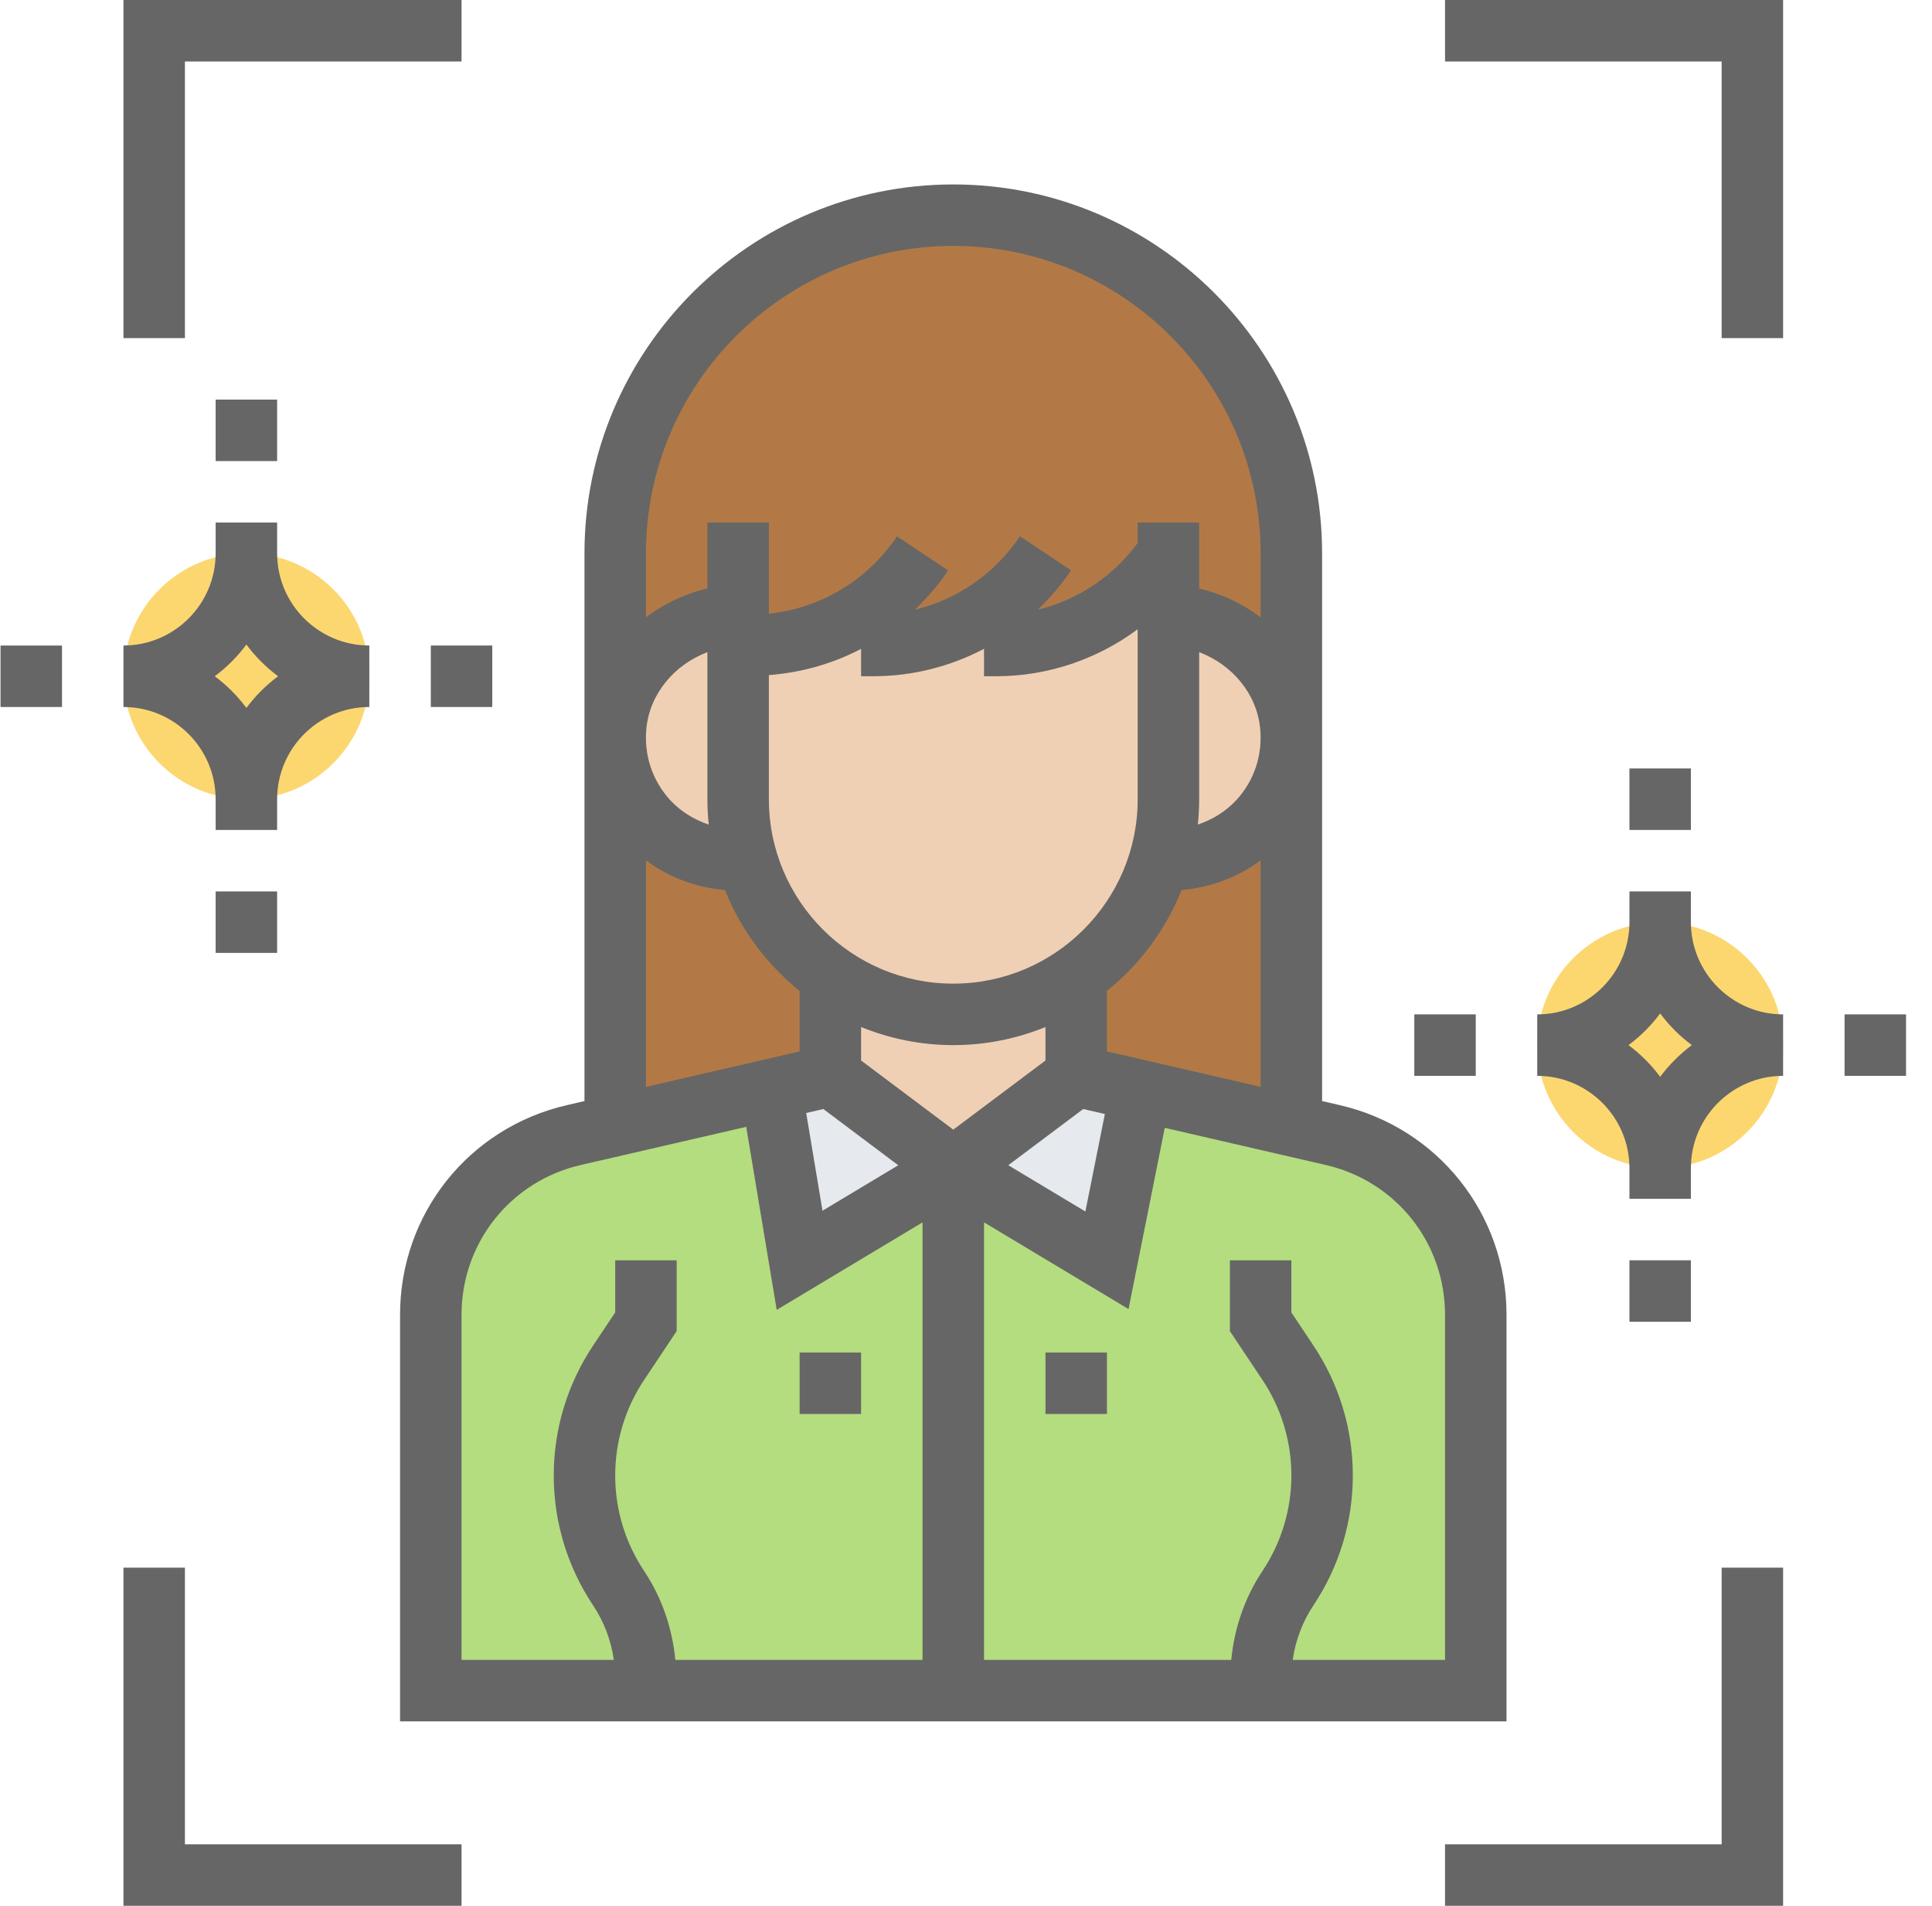 <svg width="73" height="72" viewBox="0 0 73 72" fill="none" xmlns="http://www.w3.org/2000/svg">
<g clip-path="url(#clip0)">
<path d="M67.374 39.484C67.374 42.049 65.294 44.129 62.729 44.129C60.164 44.129 58.084 42.049 58.084 39.484C58.084 36.919 60.164 34.839 62.729 34.839C65.294 34.839 67.374 36.919 67.374 39.484Z" fill="#FCD770"/>
<path d="M13.955 25.549C13.955 28.114 11.875 30.194 9.31 30.194C6.744 30.194 4.665 28.114 4.665 25.549C4.665 22.983 6.744 20.903 9.31 20.903C11.875 20.903 13.955 22.983 13.955 25.549Z" fill="#FCD770"/>
<path d="M50.362 42.887L48.794 42.527L43.104 41.215L41.826 47.613L36.02 44.129L30.213 47.613L29.133 41.168L23.246 42.527L21.678 42.887C18.519 43.618 16.278 46.428 16.278 49.668V63.871H55.762V49.668C55.762 46.428 53.52 43.618 50.362 42.887Z" fill="#B4DD7F"/>
<path d="M40.665 40.645L43.103 41.215L41.826 47.613L36.02 44.129L40.665 40.645Z" fill="#E6E9ED"/>
<path d="M36.02 44.129L30.213 47.613L29.133 41.168V41.156L31.374 40.645L36.02 44.129Z" fill="#E6E9ED"/>
<path d="M48.794 27.882V42.527L43.104 41.215L40.665 40.645V37.161L40.56 36.941C42.128 35.884 43.301 34.293 43.835 32.435L44.149 32.516C46.715 32.516 48.794 30.437 48.794 27.882Z" fill="#B27946"/>
<path d="M31.479 36.941L31.374 37.161V40.645L29.133 41.156V41.168L23.245 42.527V27.882C23.245 30.437 25.324 32.516 27.89 32.516L28.204 32.435C28.587 33.782 29.307 34.978 30.271 35.942C30.643 36.314 31.037 36.639 31.479 36.941Z" fill="#B27946"/>
<path d="M37.634 24.387H33.697V24.353C33.464 24.376 33.232 24.387 32.989 24.387H29.052V24.353C28.819 24.376 28.587 24.387 28.343 24.387H27.89V23.237C25.544 23.319 23.489 25.072 23.268 27.418C23.256 27.569 23.245 27.732 23.245 27.882V20.903C23.245 13.843 28.959 8.129 36.019 8.129C39.55 8.129 42.743 9.558 45.054 11.869C47.365 14.179 48.794 17.373 48.794 20.903V27.882C48.794 27.732 48.782 27.569 48.77 27.418C48.55 25.072 46.494 23.319 44.148 23.237V20.903C42.697 23.075 40.258 24.387 37.634 24.387Z" fill="#B27946"/>
<path d="M36.019 38.323C37.703 38.323 39.271 37.812 40.56 36.941L40.664 37.161V40.645L36.019 44.129L31.374 40.645V37.161L31.478 36.941C34.904 38.265 35.462 38.323 36.019 38.323Z" fill="#F0D0B4"/>
<path d="M48.77 27.418C48.782 27.57 48.794 27.732 48.794 27.883C48.794 30.438 46.715 32.516 44.148 32.516L43.835 32.435C44.044 31.726 44.148 30.972 44.148 30.194V23.237C46.494 23.319 48.55 25.072 48.77 27.418Z" fill="#F0D0B4"/>
<path d="M33.697 24.387H37.633C40.258 24.387 42.697 23.075 44.148 20.903V30.194C44.148 30.972 44.044 31.726 43.835 32.435C43.3 34.293 42.127 35.884 40.56 36.941C39.271 37.812 37.703 38.323 36.019 38.323C35.462 38.323 34.904 38.265 31.478 36.941C31.037 36.639 30.642 36.314 30.271 35.942C29.307 34.978 28.587 33.782 28.204 32.435C27.994 31.726 27.89 30.972 27.89 30.194V24.387H28.343C28.587 24.387 28.819 24.376 29.051 24.353V24.387H32.988C33.232 24.387 33.464 24.376 33.697 24.353V24.387Z" fill="#F0D0B4"/>
<path d="M27.89 24.387V30.194C27.89 30.972 27.995 31.726 28.204 32.435L27.89 32.516C25.324 32.516 23.245 30.438 23.245 27.883C23.245 27.732 23.256 27.57 23.268 27.418C23.489 25.072 25.544 23.319 27.89 23.237V24.387Z" fill="#F0D0B4"/>
<path d="M15.116 49.672V65.032H56.923V49.672C56.923 45.865 54.332 42.608 50.622 41.751L49.955 41.597V20.903C49.955 13.219 43.704 6.968 36.019 6.968C28.335 6.968 22.084 13.219 22.084 20.903V41.597L21.417 41.752C17.707 42.608 15.116 45.865 15.116 49.672ZM54.6 49.672V62.71H48.845C48.949 61.973 49.215 61.267 49.632 60.642C50.603 59.185 51.116 57.491 51.116 55.742C51.116 53.993 50.603 52.299 49.633 50.842L48.794 49.583V47.613H46.471V50.288L47.701 52.132C48.415 53.203 48.794 54.453 48.794 55.742C48.794 57.031 48.415 58.281 47.701 59.352C47.028 60.362 46.638 61.513 46.523 62.71H37.181V46.18L42.641 49.456L44.01 42.609L50.099 44.014C52.749 44.626 54.6 46.952 54.6 49.672ZM26.779 31.153C26.225 30.965 25.714 30.656 25.312 30.215C24.644 29.479 24.328 28.524 24.423 27.526C24.548 26.211 25.479 25.112 26.729 24.638V30.194C26.729 30.517 26.747 30.837 26.779 31.153ZM29.052 25.505C30.284 25.409 31.467 25.076 32.536 24.512V25.548H32.994C34.479 25.548 35.91 25.181 37.181 24.511V25.548H37.639C39.6 25.548 41.461 24.905 42.987 23.772V30.194C42.987 34.036 39.862 37.161 36.019 37.161C32.177 37.161 29.052 34.036 29.052 30.194V25.505ZM45.31 24.637C46.559 25.111 47.489 26.21 47.615 27.524C47.71 28.523 47.395 29.478 46.727 30.213C46.325 30.655 45.814 30.964 45.26 31.152C45.292 30.837 45.31 30.517 45.31 30.194V24.637ZM40.929 41.898L41.747 42.087L41.011 45.769L38.098 44.021L40.929 41.898ZM36.019 39.484C37.252 39.484 38.427 39.238 39.503 38.8V40.065L36.019 42.677L32.536 40.065V38.8C33.612 39.238 34.787 39.484 36.019 39.484ZM31.11 41.898L33.941 44.023L31.078 45.74L30.462 42.048L31.11 41.898ZM41.826 39.722V37.434C43.067 36.437 44.045 35.127 44.646 33.625C45.731 33.53 46.766 33.151 47.632 32.501V41.061L41.826 39.722ZM36.019 9.29C42.423 9.29 47.632 14.5 47.632 20.903V23.325C46.953 22.81 46.168 22.431 45.31 22.235V19.742H42.987V20.515C42.05 21.784 40.715 22.671 39.21 23.035C39.674 22.588 40.103 22.097 40.469 21.548L38.537 20.26C37.596 21.671 36.172 22.648 34.564 23.036C35.029 22.59 35.458 22.098 35.824 21.549L33.892 20.261C32.785 21.922 31.01 22.977 29.052 23.184V19.742H26.729V22.235C25.871 22.431 25.086 22.81 24.407 23.325V20.903C24.407 14.5 29.616 9.29 36.019 9.29ZM24.407 32.501C25.273 33.152 26.309 33.531 27.393 33.625C27.992 35.127 28.971 36.437 30.213 37.434V39.722L24.407 41.062V32.501ZM28.196 42.571L29.348 49.486L34.858 46.18V62.71H25.517C25.402 61.513 25.012 60.363 24.339 59.352C23.624 58.281 23.245 57.031 23.245 55.742C23.245 54.453 23.624 53.203 24.338 52.132L25.568 50.288V47.613H23.245V49.583L22.405 50.842C21.436 52.299 20.923 53.993 20.923 55.742C20.923 57.491 21.436 59.185 22.405 60.642C22.824 61.268 23.089 61.974 23.193 62.71H17.439V49.672C17.439 46.952 19.29 44.626 21.94 44.014L28.196 42.571Z" fill="#666666"/>
<path d="M39.503 51.097H41.826V53.419H39.503V51.097Z" fill="#666666"/>
<path d="M30.213 51.097H32.535V53.419H30.213V51.097Z" fill="#666666"/>
<path d="M6.987 2.323H17.439V0H4.665V12.774H6.987V2.323Z" fill="#666666"/>
<path d="M54.6 2.323H65.052V12.774H67.374V0H54.6V2.323Z" fill="#666666"/>
<path d="M6.987 59.226H4.665V72H17.439V69.677H6.987V59.226Z" fill="#666666"/>
<path d="M65.052 69.677H54.6V72H67.374V59.226H65.052V69.677Z" fill="#666666"/>
<path d="M8.148 15.097H10.471V17.419H8.148V15.097Z" fill="#666666"/>
<path d="M8.148 33.678H10.471V36H8.148V33.678Z" fill="#666666"/>
<path d="M8.148 30.194V31.355H10.471V30.194C10.471 28.273 12.034 26.71 13.955 26.71V24.387C12.034 24.387 10.471 22.824 10.471 20.903V19.742H8.148V20.903C8.148 22.824 6.585 24.387 4.665 24.387V26.71C6.585 26.71 8.148 28.273 8.148 30.194ZM9.31 24.351C9.649 24.807 10.051 25.209 10.507 25.548C10.051 25.887 9.649 26.29 9.31 26.745C8.971 26.29 8.569 25.887 8.113 25.548C8.569 25.209 8.971 24.807 9.31 24.351Z" fill="#666666"/>
<path d="M16.278 24.387H18.6V26.71H16.278V24.387Z" fill="#666666"/>
<path d="M0.02 24.387H2.342V26.71H0.02V24.387Z" fill="#666666"/>
<path d="M61.568 29.032H63.89V31.355H61.568V29.032Z" fill="#666666"/>
<path d="M61.568 47.613H63.89V49.935H61.568V47.613Z" fill="#666666"/>
<path d="M63.89 34.839V33.678H61.568V34.839C61.568 36.759 60.005 38.323 58.084 38.323V40.645C60.005 40.645 61.568 42.209 61.568 44.129V45.29H63.89V44.129C63.89 42.209 65.454 40.645 67.374 40.645V38.323C65.454 38.323 63.89 36.759 63.89 34.839ZM62.729 40.681C62.39 40.225 61.988 39.823 61.532 39.484C61.988 39.145 62.39 38.743 62.729 38.287C63.068 38.743 63.47 39.145 63.926 39.484C63.47 39.823 63.068 40.225 62.729 40.681Z" fill="#666666"/>
<path d="M69.697 38.322H72.019V40.645H69.697V38.322Z" fill="#666666"/>
<path d="M53.439 38.322H55.761V40.645H53.439V38.322Z" fill="#666666"/>
</g>
<defs>
<clipPath id="clip0">
<rect width="72" height="72" fill="white" transform="translate(0.02)"/>
</clipPath>
</defs>
</svg>
